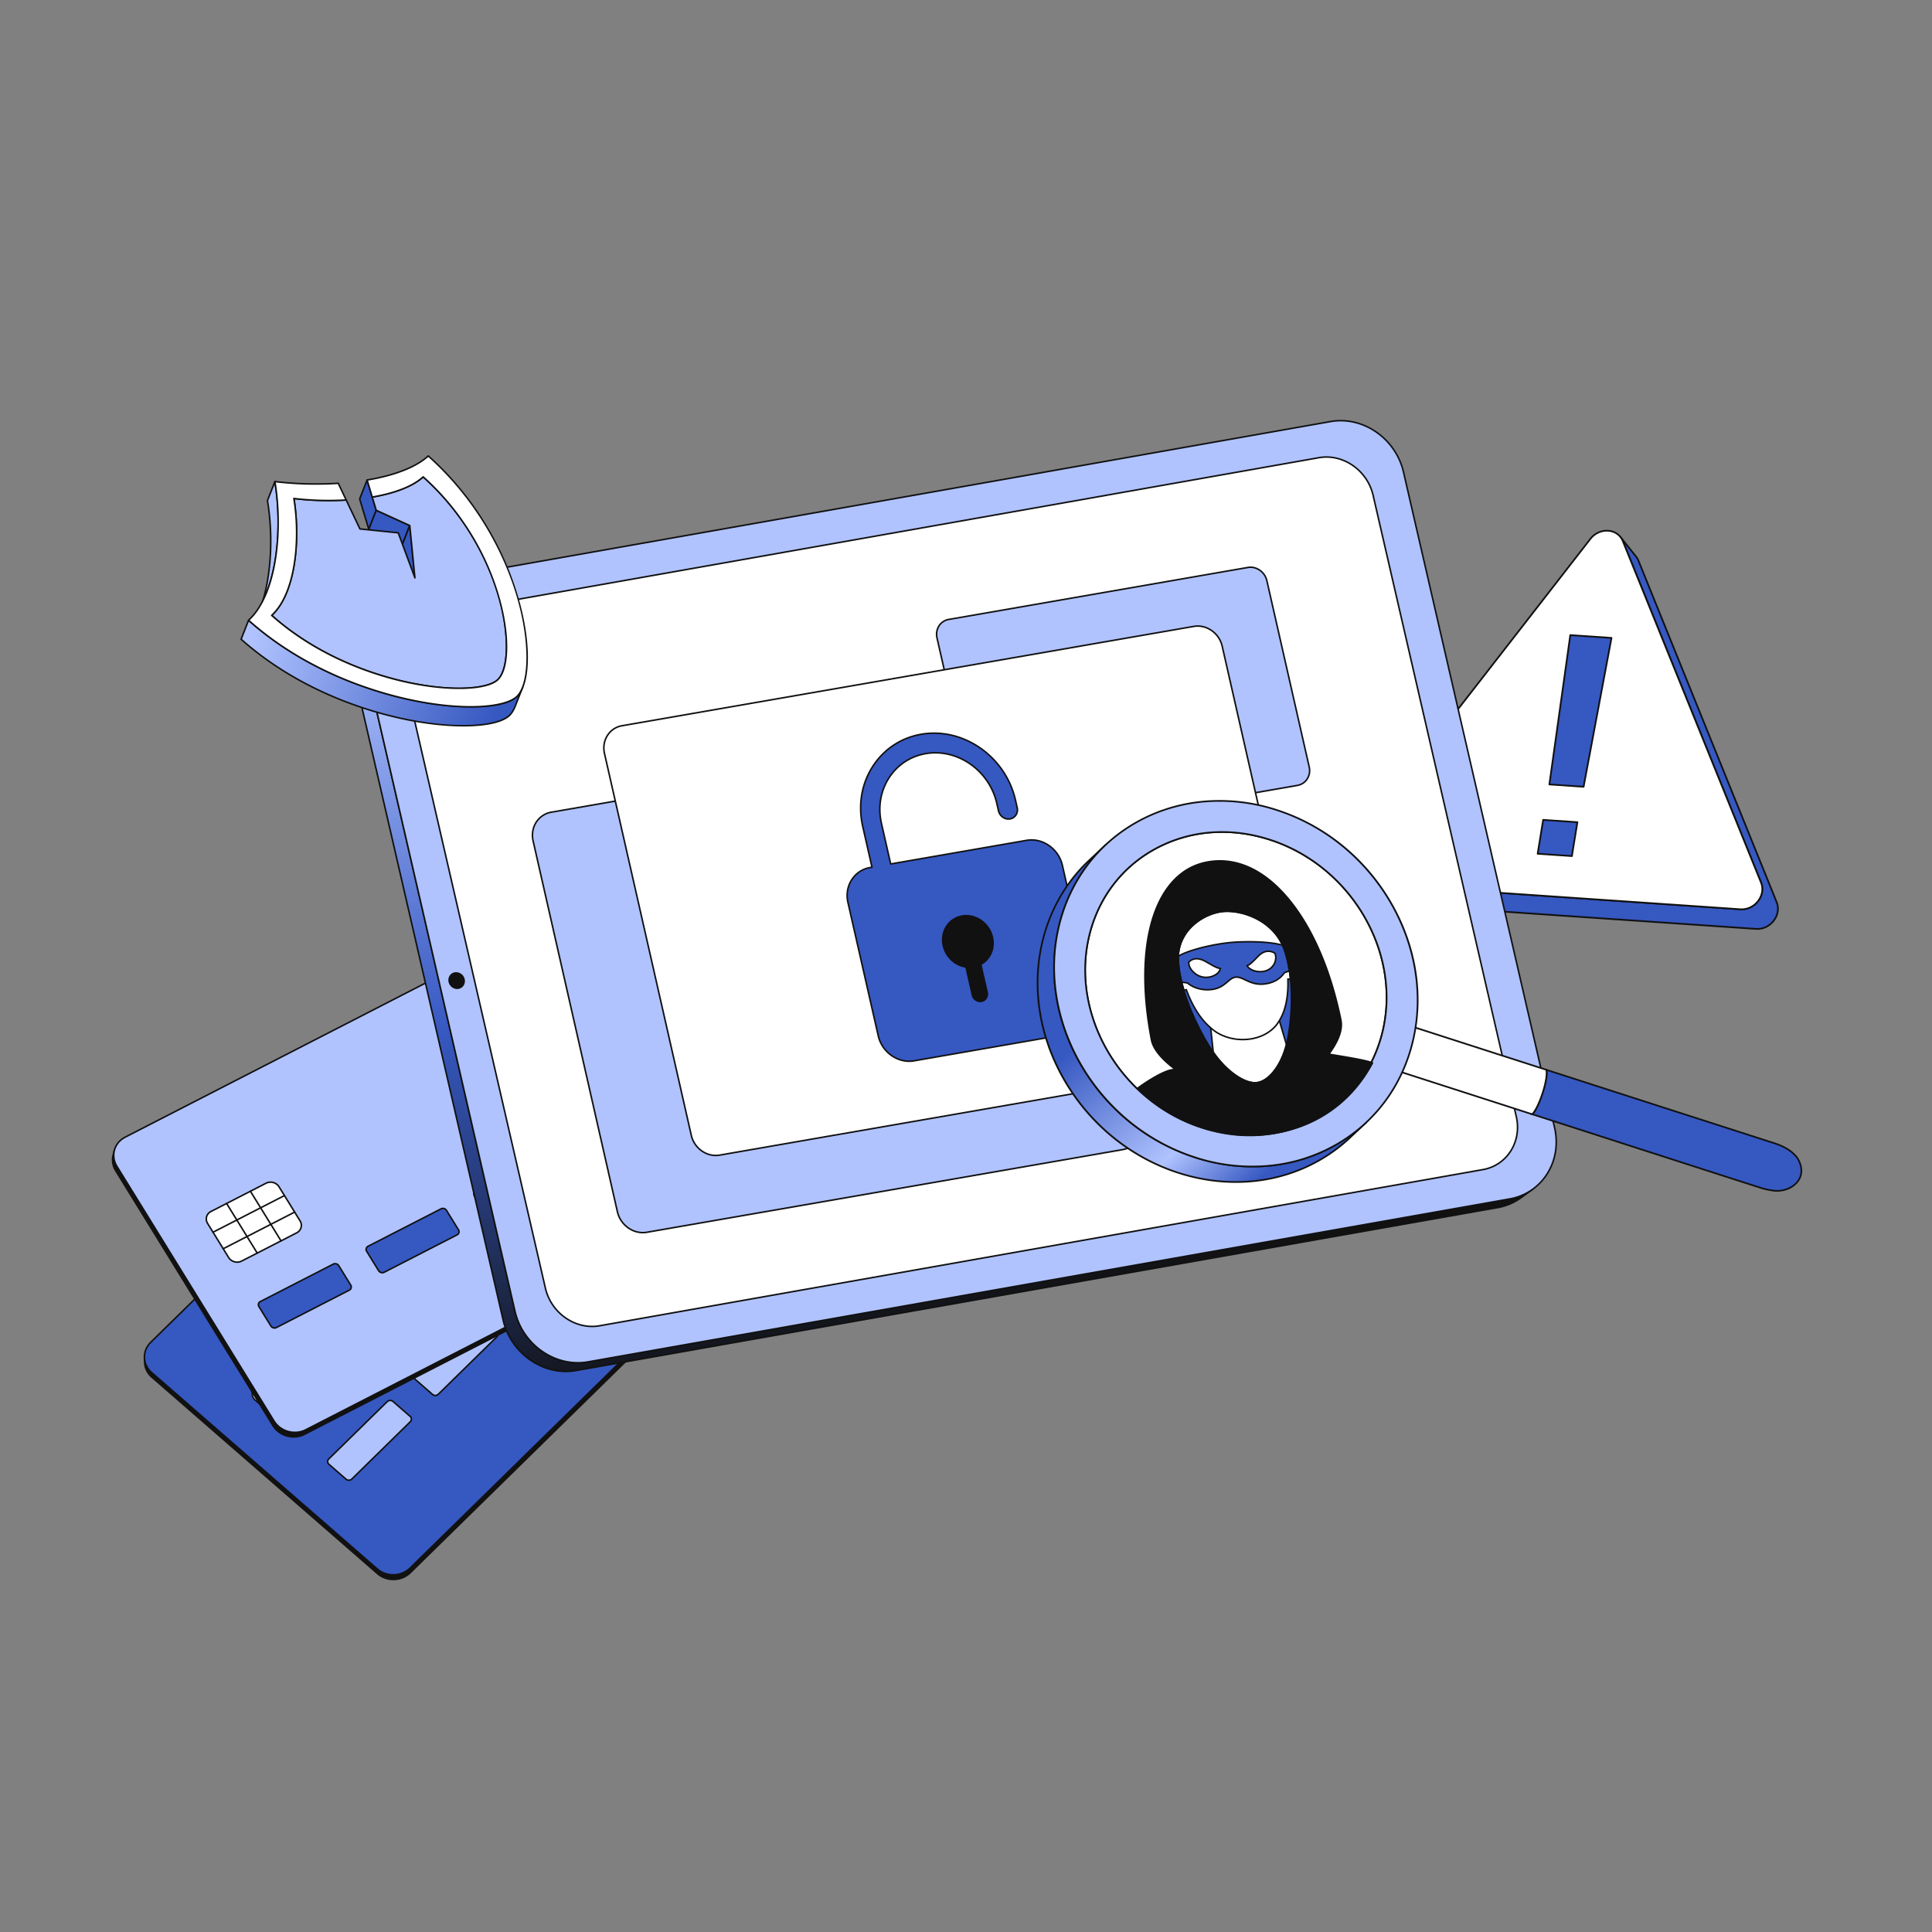 <svg xmlns="http://www.w3.org/2000/svg" viewBox="0 0 3000 3000" width="3000" height="3000"><rect x="0" y="0" width="3000" height="3000" fill="#808080" stroke="none"/><g transform="translate(208.8 1588.8) rotate(-20.342 505.2 401.4) scale(1.2 1.2)"><svg width="841.96" height="668.935" viewBox="0 0 841.96 668.935"><g><path d="m825.039 394.184-593.2 265.374c-14.525 6.498-32.495.496-40.115-13.472L6.205 306.019c-3.704-6.79-4.263-14.219-2.18-20.802l-1.822 5.758c-2.084 6.583-1.525 14.012 2.18 20.802l185.519 340.068c7.62 13.968 25.59 19.97 40.115 13.473l593.2-265.374c7.437-3.327 12.537-9.289 14.722-16.191l1.822-5.757c-2.184 6.899-7.285 12.862-14.722 16.188z" fill="#111"/><path d="M217.646 668.924c-11.546 0-22.921-6.149-28.623-16.602L3.505 312.254c-3.708-6.797-4.509-14.462-2.255-21.582l1.822-5.758a1 1 0 1 1 1.906.604c-2.087 6.597-1.34 13.707 2.104 20.022l185.52 340.067c7.353 13.477 24.771 19.328 38.828 13.037l593.2-265.374c6.945-3.106 11.98-8.639 14.178-15.579a.999.999 0 1 1 1.906.604l-.011.035-1.812 5.723c-2.371 7.492-7.794 13.459-15.268 16.802l-593.2 265.374c-4.087 1.829-8.445 2.695-12.777 2.695zM2.078 296.76c-.401 4.931.677 9.944 3.183 14.537L190.78 651.365c7.354 13.478 24.772 19.326 38.829 13.037l593.2-265.374c5.143-2.3 9.237-5.93 11.909-10.476-2.538 2.709-5.666 4.932-9.271 6.544l-593.2 265.374c-14.986 6.702-33.56.468-41.4-13.906L5.327 306.497c-1.696-3.109-2.784-6.399-3.249-9.737z" fill="#111"/><path d="M611.967 3.61c14.525-6.498 32.475-.438 40.072 13.489l185.519 340.067c7.62 13.968 2.007 30.52-12.519 37.019l-593.2 265.374c-14.525 6.498-32.495.496-40.115-13.472L6.205 306.019c-7.598-13.927-1.964-30.537 12.561-37.035z" fill="#3658C1"/><path d="M219.471 663.166c-11.546 0-22.922-6.149-28.624-16.602L5.327 306.497c-3.802-6.969-4.547-14.804-2.099-22.062 2.459-7.288 7.832-13.101 15.13-16.365l593.2-265.374c14.964-6.694 33.518-.449 41.358 13.923l185.52 340.067c3.814 6.992 4.568 14.836 2.123 22.085-2.451 7.265-7.817 13.062-15.111 16.325L232.247 660.472c-4.089 1.829-8.445 2.694-12.776 2.694zM611.967 3.61l.408.913-593.2 265.374c-6.782 3.034-11.772 8.425-14.051 15.179-2.269 6.723-1.572 13.991 1.959 20.465l185.52 340.067c7.353 13.478 24.77 19.326 38.828 13.038l593.201-265.375c6.778-3.032 11.763-8.408 14.032-15.139 2.266-6.714 1.562-13.99-1.983-20.488L651.161 17.576C643.809 4.1 626.411-1.756 612.375 4.523z" fill="#111"/><path d="m278.963 447.372-96.71 43.264c-2.545 1.139-3.564 4.033-2.21 6.515l14.104 25.854c1.333 2.443 4.511 3.509 7.057 2.37l96.71-43.264c2.545-1.139 3.542-4.073 2.21-6.515l-14.104-25.854c-1.355-2.482-4.512-3.509-7.057-2.37" fill="#B0C3FF"/><path d="M199.038 526.831c-2.327 0-4.62-1.24-5.769-3.347l-14.104-25.854c-.783-1.435-.938-3.046-.435-4.537.506-1.501 1.612-2.698 3.114-3.37l96.71-43.264c3.019-1.348 6.763-.094 8.343 2.805l14.104 25.854c.778 1.426.928 3.038.421 4.538-.508 1.505-1.609 2.702-3.101 3.369l-96.71 43.264c-.823.367-1.7.542-2.573.542zm82.116-78.923a4.35 4.35 0 0 0-1.783.377l-96.71 43.264c-.987.441-1.71 1.217-2.036 2.183-.322.957-.218 2.001.296 2.94l14.104 25.855c1.072 1.967 3.715 2.853 5.771 1.935l96.71-43.264c.977-.437 1.694-1.212 2.022-2.183.325-.966.226-2.01-.282-2.941l-14.104-25.854c-.794-1.454-2.379-2.312-3.988-2.312zm-2.191-.536h.01z" fill="#111"/><path d="m422.003 383.382-96.71 43.264c-2.545 1.139-3.564 4.033-2.21 6.515l14.104 25.854c1.333 2.443 4.511 3.509 7.057 2.37l96.71-43.264c2.588-1.158 3.542-4.073 2.21-6.515l-14.104-25.854c-1.355-2.482-4.469-3.528-7.057-2.37" fill="#B0C3FF"/><path d="M342.078 462.841c-2.327 0-4.62-1.24-5.769-3.347l-14.104-25.854c-.783-1.435-.938-3.046-.435-4.537.506-1.501 1.611-2.698 3.113-3.37l96.711-43.264c3.071-1.371 6.735-.142 8.343 2.803l14.104 25.855c.783 1.436.937 3.05.433 4.545-.505 1.496-1.61 2.689-3.112 3.362l-96.71 43.264a6.3 6.3 0 0 1-2.574.543zm82.154-78.934c-.612 0-1.232.125-1.821.389L325.7 427.559c-.986.441-1.709 1.217-2.035 2.183-.322.957-.218 2.001.296 2.94l14.104 25.855c1.072 1.968 3.715 2.852 5.771 1.935l96.71-43.264c.986-.441 1.709-1.214 2.033-2.176.324-.961.22-2.008-.293-2.948l-14.104-25.854c-.804-1.472-2.351-2.323-3.95-2.323zm-2.229-.525h.01z" fill="#111"/><path d="m565.086 319.372-96.71 43.264c-2.545 1.139-3.564 4.033-2.21 6.515l14.104 25.854c1.333 2.443 4.511 3.509 7.057 2.37l96.71-43.264c2.548-1.14 3.542-4.073 2.21-6.515l-14.104-25.854c-1.355-2.482-4.51-3.509-7.057-2.37" fill="#B0C3FF"/><path d="M485.161 398.831c-2.327 0-4.62-1.24-5.77-3.346l-14.104-25.855c-.783-1.435-.938-3.046-.435-4.537.506-1.5 1.611-2.697 3.113-3.369l96.711-43.265c3.021-1.35 6.763-.092 8.343 2.805l14.104 25.854c.778 1.427.928 3.039.422 4.539-.508 1.505-1.609 2.7-3.102 3.368l-96.71 43.264a6.28 6.28 0 0 1-2.572.542zm82.115-78.922c-.604 0-1.212.12-1.782.376l-96.711 43.265c-.986.441-1.709 1.217-2.035 2.183-.322.956-.217 2 .296 2.939l14.104 25.855c1.073 1.966 3.716 2.853 5.771 1.935l96.71-43.264c.977-.437 1.695-1.212 2.022-2.182.326-.966.226-2.011-.282-2.942l-14.104-25.854c-.794-1.454-2.379-2.311-3.989-2.311zm-2.19-.537h.01z" fill="#111"/><path d="m708.128 255.381-96.71 43.264c-2.548 1.14-3.564 4.033-2.21 6.515l14.104 25.854c1.333 2.443 4.509 3.51 7.057 2.37l96.71-43.264c2.545-1.139 3.542-4.072 2.21-6.515l-14.104-25.854c-1.354-2.482-4.512-3.509-7.057-2.37" fill="#B0C3FF"/><path d="M628.203 334.84c-2.327 0-4.62-1.24-5.769-3.347l-14.104-25.854c-.783-1.435-.938-3.047-.436-4.538.506-1.5 1.612-2.696 3.114-3.369l96.711-43.264c3.021-1.35 6.764-.093 8.343 2.804l14.104 25.854c.778 1.426.928 3.038.421 4.538-.508 1.505-1.609 2.702-3.101 3.369l-96.71 43.264c-.823.368-1.7.543-2.573.543zm82.116-78.923a4.35 4.35 0 0 0-1.783.377l-96.711 43.264c-.986.441-1.71 1.217-2.035 2.183-.322.956-.218 2.001.296 2.94l14.104 25.855c1.072 1.967 3.714 2.852 5.771 1.935l96.71-43.264c.977-.437 1.694-1.212 2.022-2.183.325-.966.226-2.01-.282-2.941l-14.104-25.854c-.794-1.455-2.378-2.312-3.988-2.312zm-2.191-.536h.01z" fill="#111"/><path d="m239.091 389.131-24.781-45.424c-3.144-5.762-10.561-8.22-16.53-5.55l-73.128 32.715c-6.01 2.689-8.319 9.497-5.175 15.259l24.781 45.424c3.122 5.724 10.518 8.239 16.528 5.55l73.128-32.714c5.969-2.67 8.299-9.536 5.177-15.26z" fill="#fff"/><g fill="#111"><path d="M155.696 439.179c-4.968 0-9.862-2.646-12.316-7.145l-24.78-45.425c-1.652-3.028-1.979-6.425-.921-9.563 1.063-3.151 3.395-5.668 6.565-7.087l73.128-32.715c6.449-2.886 14.442-.201 17.816 5.984l24.78 45.424c1.642 3.009 1.96 6.402.896 9.556-1.068 3.166-3.393 5.687-6.544 7.097l-73.127 32.714a13.433 13.433 0 0 1-5.497 1.16zm47.2-101.102c-1.596 0-3.201.318-4.708.993l-73.128 32.715c-2.655 1.188-4.604 3.283-5.486 5.899-.879 2.604-.602 5.434.781 7.968l24.78 45.425c2.886 5.289 9.722 7.587 15.242 5.115l73.127-32.714c2.637-1.18 4.577-3.278 5.465-5.91.884-2.618.614-5.444-.757-7.959l-24.78-45.424c-2.097-3.845-6.285-6.108-10.536-6.108z"/><path d="M181.51 428.784a1 1 0 0 1-.879-.521L144.52 362.07a.999.999 0 1 1 1.755-.957l36.111 66.193a.999.999 0 0 1-.876 1.478zm31.596-14.134a1 1 0 0 1-.879-.521l-36.111-66.193a.999.999 0 1 1 1.755-.957l36.111 66.193a.999.999 0 0 1-.876 1.478z"/><path d="M137.884 420.869a1 1 0 0 1-.409-1.913l94.833-42.424a1 1 0 1 1 .816 1.826l-94.833 42.424a1.004 1.004 0 0 1-.407.087zm-12.031-22.051a1 1 0 0 1-.409-1.913l94.833-42.425a.999.999 0 1 1 .816 1.826l-94.833 42.425a1.014 1.014 0 0 1-.407.087z"/></g></g></svg></g><g transform="translate(2052.0 861.6) rotate(-13.965 323.4 330.6) scale(1.331 1.33)"><svg width="485.887" height="496.967" viewBox="0 0 485.887 496.967"><path d="M484.684 470.452 424.355 44.66a19.418 19.418 0 0 0-1.563-5.388l-12.198-26.643a19.418 19.418 0 0 1 1.563 5.388l60.329 425.792c2.274 16.023-14.958 29.576-31.016 24.392L14.936 330.522c-5.896-1.903-10.009-5.811-12.17-10.531l12.198 26.643c2.161 4.72 6.274 8.628 12.17 10.531l426.533 137.679c16.059 5.183 33.291-8.369 31.016-24.392z" fill="#3658c1"/><path d="M460.86 496.976c-2.518 0-5.043-.388-7.5-1.181L26.827 358.116c-5.831-1.882-10.366-5.812-12.772-11.066L1.857 320.406a1 1 0 0 1 1.819-.833c2.169 4.738 6.278 8.288 11.568 9.996l426.534 137.679c7.527 2.431 15.783.716 22.082-4.586 5.757-4.847 8.611-11.842 7.637-18.713L411.166 18.156a18.437 18.437 0 0 0-1.47-5.087l-.012-.025a1.002 1.002 0 0 1 .493-1.326.998.998 0 0 1 1.325.493l12.197 26.644a20.46 20.46 0 0 1 1.645 5.665l60.33 425.791c1.072 7.559-2.041 15.231-8.329 20.525-4.781 4.025-10.609 6.141-16.485 6.141zM7.302 327.495l8.572 18.722c2.169 4.738 6.278 8.288 11.568 9.996l426.534 137.679c7.526 2.43 15.783.716 22.082-4.586 5.757-4.847 8.611-11.843 7.637-18.714L423.365 44.8a18.473 18.473 0 0 0-1.482-5.112l-8.175-17.857 59.77 421.838c1.072 7.558-2.042 15.23-8.329 20.524-6.83 5.749-15.793 7.603-23.985 4.959L14.63 331.473c-2.763-.892-5.235-2.244-7.328-3.978z" fill="#111"/><path d="M472.486 443.808c2.274 16.023-14.958 29.576-31.016 24.392L14.936 330.522c-16.047-5.18-18.889-25.212-5.104-36.051L376.035 6.356c6.893-5.421 15.357-6.51 22.382-4.243 7.024 2.267 12.609 7.892 13.74 15.902l60.329 425.792z" fill="#fff"/><path d="M448.662 470.333c-2.518 0-5.043-.388-7.5-1.181L14.63 331.473c-7.606-2.455-12.953-8.425-14.303-15.969-1.457-8.141 1.865-16.298 8.887-21.82L375.417 5.57c6.734-5.295 15.444-6.945 23.308-4.408 7.913 2.555 13.305 8.803 14.422 16.714l60.33 425.792c1.072 7.558-2.041 15.23-8.328 20.524-4.781 4.025-10.61 6.142-16.486 6.142zM391.274 1.993c-5.164 0-10.325 1.771-14.62 5.149L10.45 295.256c-6.431 5.057-9.479 12.495-8.155 19.896 1.218 6.804 6.058 12.194 12.948 14.418l426.534 137.679c7.527 2.43 15.784.716 22.083-4.587 5.757-4.847 8.611-11.842 7.636-18.713s-60.33-425.793-60.33-425.793c-1.007-7.136-5.888-12.777-13.057-15.091a22.237 22.237 0 0 0-6.836-1.072z" fill="#111"/><path d="m372.08 124.481-73.498 160.776-38.094-12.296 65.737-163.281z" fill="#3658c1"/><path d="M298.582 286.257c-.102 0-.205-.016-.308-.048l-38.094-12.296a.998.998 0 0 1-.62-1.325l65.736-163.281a.998.998 0 0 1 1.235-.578l45.854 14.801a1 1 0 0 1 .601 1.367l-73.497 160.776a1 1 0 0 1-.909.584zm-36.766-13.918 36.226 11.693 72.66-158.944-43.897-14.17-64.988 161.421z" fill="#111"/><path d="m281.578 323.673-15.773 36.81-38.093-12.296 15.772-36.81z" fill="#3658c1"/><path d="M265.806 361.483c-.102 0-.205-.016-.308-.048l-38.094-12.296a1 1 0 0 1-.612-1.346l15.771-36.811a.998.998 0 0 1 1.227-.558l38.094 12.296a1 1 0 0 1 .612 1.346l-15.771 36.811a1 1 0 0 1-.919.606zm-36.742-13.911 36.182 11.679 14.98-34.964-36.182-11.679z" fill="#111"/></svg></g><g transform="translate(175.2 1417.2) rotate(-3.06 505.2 401.4) scale(1.2 1.2)"><svg width="841.96" height="668.935" viewBox="0 0 841.96 668.935"><g><path d="m825.039 394.184-593.2 265.374c-14.525 6.498-32.495.496-40.115-13.472L6.205 306.019c-3.704-6.79-4.263-14.219-2.18-20.802l-1.822 5.758c-2.084 6.583-1.525 14.012 2.18 20.802l185.519 340.068c7.62 13.968 25.59 19.97 40.115 13.473l593.2-265.374c7.437-3.327 12.537-9.289 14.722-16.191l1.822-5.757c-2.184 6.899-7.285 12.862-14.722 16.188z" fill="#111"/><path d="M217.646 668.924c-11.546 0-22.921-6.149-28.623-16.602L3.505 312.254c-3.708-6.797-4.509-14.462-2.255-21.582l1.822-5.758a1 1 0 1 1 1.906.604c-2.087 6.597-1.34 13.707 2.104 20.022l185.52 340.067c7.353 13.477 24.771 19.328 38.828 13.037l593.2-265.374c6.945-3.106 11.98-8.639 14.178-15.579a.999.999 0 1 1 1.906.604l-.011.035-1.812 5.723c-2.371 7.492-7.794 13.459-15.268 16.802l-593.2 265.374c-4.087 1.829-8.445 2.695-12.777 2.695zM2.078 296.76c-.401 4.931.677 9.944 3.183 14.537L190.78 651.365c7.354 13.478 24.772 19.326 38.829 13.037l593.2-265.374c5.143-2.3 9.237-5.93 11.909-10.476-2.538 2.709-5.666 4.932-9.271 6.544l-593.2 265.374c-14.986 6.702-33.56.468-41.4-13.906L5.327 306.497c-1.696-3.109-2.784-6.399-3.249-9.737z" fill="#111"/><path d="M611.967 3.61c14.525-6.498 32.475-.438 40.072 13.489l185.519 340.067c7.62 13.968 2.007 30.52-12.519 37.019l-593.2 265.374c-14.525 6.498-32.495.496-40.115-13.472L6.205 306.019c-7.598-13.927-1.964-30.537 12.561-37.035z" fill="#b0c3ff"/><path d="M219.471 663.166c-11.546 0-22.922-6.149-28.624-16.602L5.327 306.497c-3.802-6.969-4.547-14.804-2.099-22.062 2.459-7.288 7.832-13.101 15.13-16.365l593.2-265.374c14.964-6.694 33.518-.449 41.358 13.923l185.52 340.067c3.814 6.992 4.568 14.836 2.123 22.085-2.451 7.265-7.817 13.062-15.111 16.325L232.247 660.472c-4.089 1.829-8.445 2.694-12.776 2.694zM611.967 3.61l.408.913-593.2 265.374c-6.782 3.034-11.772 8.425-14.051 15.179-2.269 6.723-1.572 13.991 1.959 20.465l185.52 340.067c7.353 13.478 24.77 19.326 38.828 13.038l593.201-265.375c6.778-3.032 11.763-8.408 14.032-15.139 2.266-6.714 1.562-13.99-1.983-20.488L651.161 17.576C643.809 4.1 626.411-1.756 612.375 4.523z" fill="#111"/><path d="m278.963 447.372-96.71 43.264c-2.545 1.139-3.564 4.033-2.21 6.515l14.104 25.854c1.333 2.443 4.511 3.509 7.057 2.37l96.71-43.264c2.545-1.139 3.542-4.073 2.21-6.515l-14.104-25.854c-1.355-2.482-4.512-3.509-7.057-2.37" fill="#3658c1"/><path d="M199.038 526.831c-2.327 0-4.62-1.24-5.769-3.347l-14.104-25.854c-.783-1.435-.938-3.046-.435-4.537.506-1.501 1.612-2.698 3.114-3.37l96.71-43.264c3.019-1.348 6.763-.094 8.343 2.805l14.104 25.854c.778 1.426.928 3.038.421 4.538-.508 1.505-1.609 2.702-3.101 3.369l-96.71 43.264c-.823.367-1.7.542-2.573.542zm82.116-78.923a4.35 4.35 0 0 0-1.783.377l-96.71 43.264c-.987.441-1.71 1.217-2.036 2.183-.322.957-.218 2.001.296 2.94l14.104 25.855c1.072 1.967 3.715 2.853 5.771 1.935l96.71-43.264c.977-.437 1.694-1.212 2.022-2.183.325-.966.226-2.01-.282-2.941l-14.104-25.854c-.794-1.454-2.379-2.312-3.988-2.312zm-2.191-.536h.01z" fill="#111"/><path d="m422.003 383.382-96.71 43.264c-2.545 1.139-3.564 4.033-2.21 6.515l14.104 25.854c1.333 2.443 4.511 3.509 7.057 2.37l96.71-43.264c2.588-1.158 3.542-4.073 2.21-6.515l-14.104-25.854c-1.355-2.482-4.469-3.528-7.057-2.37" fill="#3658c1"/><path d="M342.078 462.841c-2.327 0-4.62-1.24-5.769-3.347l-14.104-25.854c-.783-1.435-.938-3.046-.435-4.537.506-1.501 1.611-2.698 3.113-3.37l96.711-43.264c3.071-1.371 6.735-.142 8.343 2.803l14.104 25.855c.783 1.436.937 3.05.433 4.545-.505 1.496-1.61 2.689-3.112 3.362l-96.71 43.264a6.3 6.3 0 0 1-2.574.543zm82.154-78.934c-.612 0-1.232.125-1.821.389L325.7 427.559c-.986.441-1.709 1.217-2.035 2.183-.322.957-.218 2.001.296 2.94l14.104 25.855c1.072 1.968 3.715 2.852 5.771 1.935l96.71-43.264c.986-.441 1.709-1.214 2.033-2.176.324-.961.22-2.008-.293-2.948l-14.104-25.854c-.804-1.472-2.351-2.323-3.95-2.323zm-2.229-.525h.01z" fill="#111"/><path d="m565.086 319.372-96.71 43.264c-2.545 1.139-3.564 4.033-2.21 6.515l14.104 25.854c1.333 2.443 4.511 3.509 7.057 2.37l96.71-43.264c2.548-1.14 3.542-4.073 2.21-6.515l-14.104-25.854c-1.355-2.482-4.51-3.509-7.057-2.37" fill="#3658c1"/><path d="M485.161 398.831c-2.327 0-4.62-1.24-5.77-3.346l-14.104-25.855c-.783-1.435-.938-3.046-.435-4.537.506-1.5 1.611-2.697 3.113-3.369l96.711-43.265c3.021-1.35 6.763-.092 8.343 2.805l14.104 25.854c.778 1.427.928 3.039.422 4.539-.508 1.505-1.609 2.7-3.102 3.368l-96.71 43.264a6.28 6.28 0 0 1-2.572.542zm82.115-78.922c-.604 0-1.212.12-1.782.376l-96.711 43.265c-.986.441-1.709 1.217-2.035 2.183-.322.956-.217 2 .296 2.939l14.104 25.855c1.073 1.966 3.716 2.853 5.771 1.935l96.71-43.264c.977-.437 1.695-1.212 2.022-2.182.326-.966.226-2.011-.282-2.942l-14.104-25.854c-.794-1.454-2.379-2.311-3.989-2.311zm-2.19-.537h.01z" fill="#111"/><path d="m708.128 255.381-96.71 43.264c-2.548 1.14-3.564 4.033-2.21 6.515l14.104 25.854c1.333 2.443 4.509 3.51 7.057 2.37l96.71-43.264c2.545-1.139 3.542-4.072 2.21-6.515l-14.104-25.854c-1.354-2.482-4.512-3.509-7.057-2.37" fill="#3658c1"/><path d="M628.203 334.84c-2.327 0-4.62-1.24-5.769-3.347l-14.104-25.854c-.783-1.435-.938-3.047-.436-4.538.506-1.5 1.612-2.696 3.114-3.369l96.711-43.264c3.021-1.35 6.764-.093 8.343 2.804l14.104 25.854c.778 1.426.928 3.038.421 4.538-.508 1.505-1.609 2.702-3.101 3.369l-96.71 43.264c-.823.368-1.7.543-2.573.543zm82.116-78.923a4.35 4.35 0 0 0-1.783.377l-96.711 43.264c-.986.441-1.71 1.217-2.035 2.183-.322.956-.218 2.001.296 2.94l14.104 25.855c1.072 1.967 3.714 2.852 5.771 1.935l96.71-43.264c.977-.437 1.694-1.212 2.022-2.183.325-.966.226-2.01-.282-2.941l-14.104-25.854c-.794-1.455-2.378-2.312-3.988-2.312zm-2.191-.536h.01z" fill="#111"/><path d="m239.091 389.131-24.781-45.424c-3.144-5.762-10.561-8.22-16.53-5.55l-73.128 32.715c-6.01 2.689-8.319 9.497-5.175 15.259l24.781 45.424c3.122 5.724 10.518 8.239 16.528 5.55l73.128-32.714c5.969-2.67 8.299-9.536 5.177-15.26z" fill="#fff"/><g fill="#111"><path d="M155.696 439.179c-4.968 0-9.862-2.646-12.316-7.145l-24.78-45.425c-1.652-3.028-1.979-6.425-.921-9.563 1.063-3.151 3.395-5.668 6.565-7.087l73.128-32.715c6.449-2.886 14.442-.201 17.816 5.984l24.78 45.424c1.642 3.009 1.96 6.402.896 9.556-1.068 3.166-3.393 5.687-6.544 7.097l-73.127 32.714a13.433 13.433 0 0 1-5.497 1.16zm47.2-101.102c-1.596 0-3.201.318-4.708.993l-73.128 32.715c-2.655 1.188-4.604 3.283-5.486 5.899-.879 2.604-.602 5.434.781 7.968l24.78 45.425c2.886 5.289 9.722 7.587 15.242 5.115l73.127-32.714c2.637-1.18 4.577-3.278 5.465-5.91.884-2.618.614-5.444-.757-7.959l-24.78-45.424c-2.097-3.845-6.285-6.108-10.536-6.108z"/><path d="M181.51 428.784a1 1 0 0 1-.879-.521L144.52 362.07a.999.999 0 1 1 1.755-.957l36.111 66.193a.999.999 0 0 1-.876 1.478zm31.596-14.134a1 1 0 0 1-.879-.521l-36.111-66.193a.999.999 0 1 1 1.755-.957l36.111 66.193a.999.999 0 0 1-.876 1.478z"/><path d="M137.884 420.869a1 1 0 0 1-.409-1.913l94.833-42.424a1 1 0 1 1 .816 1.826l-94.833 42.424a1.004 1.004 0 0 1-.407.087zm-12.031-22.051a1 1 0 0 1-.409-1.913l94.833-42.425a.999.999 0 1 1 .816 1.826l-94.833 42.425a1.014 1.014 0 0 1-.407.087z"/></g></g></svg></g><g transform="translate(498.0 574.8) rotate(7.973 982.2 816.6) scale(1.201 1.201)"><svg width="1635.753" height="1359.809" viewBox="0 0 1635.753 1359.809"><linearGradient id="a" gradientUnits="userSpaceOnUse" x1="985.695" x2="620.015" y1="1189.189" y2="218.358"><stop offset="0" stop-color="#111"/><stop offset=".49" stop-color="#3658c1"/><stop offset="1" stop-color="#b0c3ff"/></linearGradient><path d="M1584.6 967.922 433.682 1341.877c-40.651 13.208-86.537-9.918-102.523-51.669L20.225 478.157c-11.721-30.61-4.108-62.712 16.808-82.87L23.319 408.5C2.4 428.662-5.21 460.764 6.51 491.374l310.935 812.051c15.986 41.751 61.872 64.877 102.522 51.669l1150.916-373.955a71.958 71.958 0 0 0 27.837-16.617l13.714-13.217a71.944 71.944 0 0 1-27.834 16.617z" fill="url(#a)"/><path d="M396.485 1359.791c-33.9 0-66.9-21.867-79.975-56.009L5.577 491.731C-5.895 461.772.8 428.821 22.625 407.785l13.714-13.218a1 1 0 1 1 1.388 1.44C16.478 416.486 9.975 448.591 21.158 477.8l310.935 812.05c15.769 41.185 61.2 64.1 101.28 51.076l1150.915-373.955.309.951-.309-.951a70.645 70.645 0 0 0 27.452-16.386 1 1 0 1 1 1.388 1.44l-13.714 13.217a72.63 72.63 0 0 1-28.222 16.848L420.276 1356.045a76.854 76.854 0 0 1-23.791 3.746zM25.574 407.719l-1.562 1.506C2.763 429.7-3.74 461.808 7.444 491.017l310.934 812.05c15.77 41.185 61.2 64.1 101.28 51.076l1150.916-373.956a70.631 70.631 0 0 0 27.452-16.385l1.555-1.5a74.365 74.365 0 0 1-14.675 6.569L433.991 1342.828c-41.072 13.342-87.622-10.1-103.766-52.263L19.291 478.514c-9.296-24.278-6.665-50.52 6.283-70.795z" fill="#111"/><path d="M1215.786 4.715c40.65-13.208 86.536 9.917 102.522 51.669l310.934 812.051c15.987 41.751-3.995 86.279-44.645 99.487L433.682 1341.877c-40.651 13.208-86.537-9.918-102.523-51.669L20.225 478.157C4.238 436.405 24.22 391.878 64.87 378.67z" fill="#b0c3ff"/><path d="M410.2 1346.574c-33.894 0-66.9-21.867-79.975-56.009L19.291 478.514c-8.078-21.1-7.422-43.4 1.847-62.816a72.444 72.444 0 0 1 43.423-37.979L1215.477 3.764c41.072-13.343 87.621 10.1 103.765 52.262l310.934 812.052c8.078 21.1 7.422 43.4-1.847 62.815a72.44 72.44 0 0 1-43.423 37.98L433.991 1342.828a76.854 76.854 0 0 1-23.791 3.746zM1239.286 2.015a74.906 74.906 0 0 0-23.186 3.651L65.179 379.622a70.458 70.458 0 0 0-42.237 36.939c-9.029 18.911-9.663 40.659-1.784 61.238l310.935 812.052c12.771 33.354 45.007 54.724 78.088 54.727a74.859 74.859 0 0 0 23.192-3.652l1150.915-373.955a70.461 70.461 0 0 0 42.236-36.939c9.03-18.912 9.664-40.66 1.785-61.24L1317.374 56.741c-12.774-33.354-45.007-54.726-78.088-54.726z" fill="#111"/><path d="m1578.248 861.172-294.71-769.68c-11.884-31.035-46-48.229-76.216-38.411L104.385 411.447c-30.219 9.819-45.073 42.924-33.19 73.959l294.711 769.68c11.884 31.037 46.015 48.275 76.233 38.456l1102.937-358.366c30.224-9.818 45.056-42.967 33.172-74.004z" fill="#fff"/><g fill="#111"><path d="M424.7 1297.289c-25.308 0-49.959-16.339-59.726-41.845L70.261 485.763c-6.029-15.748-5.538-32.4 1.383-46.9a54.109 54.109 0 0 1 32.432-28.363L1207.013 52.13c30.661-9.964 65.408 7.535 77.459 39.005l294.709 769.68c6.037 15.764 5.544 32.439-1.387 46.953a54.075 54.075 0 0 1-32.409 28.359L442.448 1294.494a57.349 57.349 0 0 1-17.748 2.795zM1224.794 51.33a55.431 55.431 0 0 0-17.163 2.7L104.694 412.4a52.128 52.128 0 0 0-31.245 27.327c-6.683 14-7.152 30.092-1.32 45.323l294.71 769.681c11.685 30.515 45.324 47.5 74.991 37.862l1102.937-358.368a52.1 52.1 0 0 0 31.223-27.319c6.692-14.014 7.162-30.129 1.324-45.376L1282.6 91.85c-9.453-24.696-33.316-40.52-57.806-40.52zM193.549 867.866a9.21 9.21 0 0 0-5.563 12.311 10.475 10.475 0 0 0 12.734 6.423 9.242 9.242 0 0 0 5.5-12.343 10.42 10.42 0 0 0-12.672-6.386"/><path d="M197.812 888.053a11.7 11.7 0 0 1-10.76-7.519 10.605 10.605 0 0 1 .255-8.437 9.889 9.889 0 0 1 5.933-5.182 11.441 11.441 0 0 1 13.915 6.98 10.687 10.687 0 0 1-.261 8.5 9.8 9.8 0 0 1-5.865 5.146 10.408 10.408 0 0 1-3.217.512zm-3.954-19.236a7.907 7.907 0 0 0-4.746 4.141 8.624 8.624 0 0 0-.192 6.861 9.47 9.47 0 0 0 11.491 5.825 7.812 7.812 0 0 0 4.678-4.106 8.705 8.705 0 0 0 .2-6.929 9.421 9.421 0 0 0-11.429-5.792z"/></g></svg></g><g transform="translate(825.6 879.6) rotate(0.0 604.8 517.8) scale(1.199 1.199)"><svg width="1008.481" height="863.733" viewBox="0 0 1008.481 863.733"><path d="M25.485 318.228C8.438 321.19-2.164 337.885 1.848 355.532l109.149 480.131c4.023 17.694 21.122 29.58 38.168 26.618l616.373-107.083c17.092-2.969 27.648-19.659 23.626-37.354l-108.62-477.802c-4.365-19.203-23.008-31.621-42.41-28.25z" fill="#b0c3ff"/><path d="M143.941 863.731c-15.638 0-30.216-11.562-33.918-27.847L.874 355.754c-2.06-9.062-.487-18.117 4.431-25.499 4.632-6.954 11.738-11.575 20.01-13.012l.171.985-.171-.985 612.65-106.437c19.943-3.463 39.07 9.281 43.556 29.014l108.621 477.802c2.069 9.101.499 18.18-4.421 25.565-4.624 6.942-11.73 11.557-20.008 12.995L149.34 863.265a31.625 31.625 0 0 1-5.396.465zm500.571-651.492c-2.048 0-4.121.175-6.205.537L25.657 319.213c-7.727 1.342-14.363 5.657-18.688 12.15-4.61 6.921-6.083 15.426-4.145 23.947l109.149 480.13c3.894 17.127 20.504 28.725 37.022 25.854l616.373-107.083c7.733-1.343 14.37-5.652 18.687-12.133 4.613-6.925 6.082-15.453 4.136-24.013L679.57 240.263c-3.781-16.631-18.545-28.023-35.058-28.023z" fill="#111"/><path d="M927.561 1.292 540.083 68.609c-10.941 1.901-17.736 12.644-15.15 24.019l54.143 238.166c2.994 13.168 15.778 21.684 29.083 19.373l383.565-66.637c10.985-1.908 17.78-12.652 15.205-23.979L952.111 18.414C949.525 7.04 938.547-.616 927.563 1.292" fill="#b0c3ff"/><path d="M603.783 351.545c-12.098 0-22.913-8.345-25.683-20.53L523.957 92.849c-1.353-5.951-.323-11.893 2.901-16.732 3.024-4.54 7.66-7.556 13.053-8.493L927.389.306c11.477-1.992 23 6.03 25.695 17.885l54.818 241.137c1.346 5.92.316 11.838-2.899 16.665-3.033 4.553-7.688 7.579-13.109 8.521L608.33 351.151a26.57 26.57 0 0 1-4.546.394zM927.561 1.292l.171.985-387.478 67.317c-4.848.842-9.014 3.552-11.731 7.631-2.917 4.378-3.846 9.77-2.616 15.18l54.143 238.166c2.877 12.657 15.146 20.829 27.936 18.609l383.564-66.637c4.875-.847 9.062-3.567 11.788-7.658 2.908-4.366 3.836-9.733 2.614-15.113L951.134 18.635C948.671 7.802 938.171.468 927.732 2.277l-.171-.985z" fill="#111"/><path d="M857.459 77.625 117.025 206.262c-16.433 2.855-26.599 18.989-22.732 36.002l112.409 494.47c3.867 17.012 20.307 28.477 36.741 25.622l740.435-128.637c16.433-2.855 26.653-18.952 22.785-35.964l-112.409-494.47c-3.867-17.012-20.361-28.515-36.795-25.66" fill="#fff"/><path d="M238.414 763.789c-15.07 0-29.12-11.141-32.687-26.834L93.318 242.485c-1.995-8.776-.474-17.542 4.283-24.683 4.459-6.695 11.297-11.144 19.252-12.526L857.288 76.639l.171.985-.171-.985c16.949-2.938 33.96 8.912 37.941 26.424l112.409 494.47c1.988 8.746.47 17.486-4.277 24.612-4.471 6.712-11.329 11.172-19.312 12.559L243.614 763.341a30.346 30.346 0 0 1-5.2.448zM862.508 78.19c-1.619 0-3.247.137-4.877.42L117.196 207.247c-7.41 1.287-13.778 5.43-17.931 11.664-4.45 6.68-5.869 14.895-3.997 23.13l112.409 494.47c3.36 14.779 16.569 25.277 30.725 25.278 1.616 0 3.242-.137 4.87-.419l740.435-128.637c7.438-1.292 13.827-5.446 17.99-11.697 4.439-6.664 5.857-14.854 3.991-23.06l-112.409-494.47c-3.365-14.802-16.594-25.316-30.771-25.316z" fill="#111"/><path d="M504.406 217.34c-54.526 9.473-88.466 63.135-75.634 119.583l11.949 52.562-2.413.419c-20.719 3.6-33.603 23.906-28.716 45.403l39.232 172.575c4.887 21.497 25.674 35.953 46.393 32.354l202.649-35.206c20.719-3.6 33.56-23.898 28.673-45.395L687.307 387.06c-4.887-21.497-25.63-35.961-46.349-32.361l-176.033 30.582-11.949-52.562c-9.69-42.625 15.963-83.123 57.137-90.277s82.546 21.701 92.236 64.326l2.207 9.706c1.577 6.935 8.308 11.629 14.96 10.473 6.699-1.164 10.819-7.743 9.243-14.678l-2.207-9.706c-12.832-56.447-67.622-94.695-122.145-85.222" fill="#3658c1"/><g fill="#111"><path d="M488.865 641.782c-18.908 0-36.539-13.984-41.017-33.679l-39.232-172.575c-2.498-10.987-.595-21.959 5.358-30.895 5.594-8.398 14.175-13.979 24.162-15.714l1.376-.239-11.716-51.535c-6.466-28.445-1.517-56.887 13.937-80.086 14.498-21.765 36.695-36.22 62.502-40.704 55.03-9.561 110.339 29.013 123.291 85.986l2.207 9.706c.852 3.747.202 7.49-1.829 10.539-1.903 2.857-4.822 4.756-8.217 5.346-7.189 1.249-14.414-3.792-16.107-11.237l-2.207-9.707c-9.573-42.111-50.438-70.621-91.089-63.562-19.023 3.305-35.382 13.957-46.065 29.995-11.394 17.104-15.04 38.084-10.268 59.075l11.739 51.636 175.097-30.42c21.194-3.68 42.506 11.176 47.496 33.125l39.232 172.575c2.501 11.001.601 21.98-5.351 30.916-5.583 8.382-14.152 13.953-24.125 15.686L495.391 641.22c-2.179.378-4.36.562-6.523.562zm32.277-424.883c-5.498 0-11.028.465-16.565 1.427-25.262 4.389-46.989 18.538-61.18 39.841-15.146 22.738-19.995 50.629-13.651 78.534l11.949 52.562a.999.999 0 0 1-.804 1.207l-2.413.419c-9.442 1.64-17.553 6.915-22.84 14.853-5.646 8.475-7.447 18.896-5.072 29.343l39.232 172.575c4.757 20.927 25.057 35.095 45.247 31.59l202.648-35.206c9.429-1.638 17.527-6.903 22.804-14.824 5.645-8.475 7.444-18.903 5.065-29.364L686.33 387.281c-4.757-20.926-25.03-35.102-45.203-31.598l-176.033 30.583a1 1 0 0 1-1.146-.764l-11.949-52.563c-4.895-21.531-1.146-43.062 10.554-60.627 10.99-16.498 27.819-27.457 47.387-30.856 41.688-7.245 83.577 21.957 93.382 65.089l2.207 9.707c1.461 6.423 7.655 10.779 13.814 9.709a10.33 10.33 0 0 0 6.895-4.484c1.724-2.588 2.272-5.78 1.543-8.987l-2.207-9.706c-11.416-50.215-56.315-85.885-104.434-85.885zm-16.736.441h.01z"/><path d="M557.408 452.733c-17.55 3.049-28.444 20.269-24.313 38.438 3.342 14.7 15.512 25.561 29.33 27.533l8.229 36.199c1.25 5.5 6.545 9.195 11.861 8.272 5.269-.915 8.592-6.107 7.342-11.608l-8.229-36.199c11.904-6.44 18.398-20.544 15.056-35.244-4.13-18.169-21.726-30.439-39.276-27.39"/><path d="M580.896 564.315c-5.174 0-9.995-3.814-11.217-9.189L561.6 519.59c-14.362-2.344-26.161-13.593-29.481-28.197-2.123-9.337-.501-18.668 4.564-26.273 4.761-7.147 12.06-11.896 20.553-13.371l.171.985-.171-.985c18.051-3.133 36.179 9.495 40.422 28.154 3.322 14.613-2.652 28.967-14.89 35.976l8.063 35.468c.683 3.004.157 6.013-1.481 8.472a9.99 9.99 0 0 1-6.665 4.343c-.598.104-1.197.154-1.791.154zm-18.1-111.045c-1.731 0-3.473.146-5.217.449-7.948 1.38-14.777 5.823-19.231 12.509-4.759 7.145-6.279 15.924-4.279 24.721 3.19 14.032 14.642 24.788 28.496 26.765a.999.999 0 0 1 .834.768l8.229 36.2c1.13 4.969 5.937 8.339 10.714 7.508a8.01 8.01 0 0 0 5.343-3.481c1.331-1.998 1.755-4.455 1.195-6.919l-8.229-36.199a.998.998 0 0 1 .499-1.101c11.888-6.432 17.738-20.153 14.557-34.144-3.599-15.831-17.749-27.076-32.912-27.076z"/></g></svg></g><g transform="translate(2695.2 1158.0) rotate(-18.66 -525 435.0) scale(-1.295 1.295)"><svg width="810.638" height="671.676" viewBox="0 0 810.638 671.676"><linearGradient id="b" gradientTransform="matrix(.999 -.052 .052 .999 -172.217 -50.032)" gradientUnits="userSpaceOnUse" x1="918.683" x2="748.451" y1="183.363" y2="539.294"><stop offset=".326" stop-color="#3658c1"/><stop offset=".769" stop-color="#b0c3ff"/><stop offset="1" stop-color="#3658c1"/></linearGradient><path d="M2.017 639.15c2.48-7.743 7.731-14.432 13.656-19.859a77.954 77.954 0 0 1 6.259-5.174l231.912-171.69c-1.144 8.841 24.627 43.659 33.282 44.96-2.058 1.476-232.032 171.871-233.967 173.163a79.16 79.16 0 0 1-8.349 5c-20.057 12.15-49.681 2.444-42.793-26.4z" fill="#3658c1"/><path d="M26.53 671.7a29.2 29.2 0 0 1-17.24-5.248c-8.139-5.939-11.067-15.717-8.245-27.534q.009-.036.021-.072c2.263-7.07 6.951-13.9 13.931-20.292a78.818 78.818 0 0 1 6.326-5.229l231.926-171.7a1 1 0 0 1 1.587.932c-1.064 8.217 24.4 42.635 32.439 43.843a1 1 0 0 1 .434 1.8c-.749.537-32.095 23.751-71.779 53.141-71.717 53.11-160.97 119.209-162.217 120.041a80.718 80.718 0 0 1-8.448 5.061A36.438 36.438 0 0 1 26.53 671.7zM2.982 639.419c-2.609 10.964.05 19.99 7.488 25.416 8.971 6.547 22.881 6.489 33.823-.138a79.376 79.376 0 0 0 8.3-4.97c1.456-.99 94.333-69.772 162.148-119.995 34.968-25.9 63.461-47 70.269-52.027-9.768-4.8-30.3-32.54-32.074-43.36L22.526 614.921a76.9 76.9 0 0 0-6.164 5.094C9.64 626.174 5.143 632.7 2.982 639.419z" fill="#111"/><ellipse cx="270.485" cy="464.907" fill="#fff" rx="4.85" ry="27.962" transform="matrix(.804 -.595 .595 .804 -223.533 252.195)"/><path d="M286.525 488.571a5.121 5.121 0 0 1-2.393-.777c-5.417-3.025-16.224-15.455-24.092-27.71-3.665-5.709-9.454-15.672-7.038-18.241.8-.855 2.095-.8 3.836.177 5.415 3.023 16.223 15.453 24.093 27.709 3.665 5.709 9.454 15.671 7.037 18.242a1.9 1.9 0 0 1-1.443.6zm-32.058-45.326a.315.315 0 0 0-.063 0c-.417.675.727 5.485 7.32 15.754 7.717 12.022 18.208 24.154 23.383 27.044 1.078.6 1.454.519 1.459.516.417-.675-.726-5.485-7.319-15.754-7.72-12.023-18.21-24.155-23.384-27.044a3.193 3.193 0 0 0-1.396-.516z" fill="#111"/><ellipse cx="412.824" cy="359.53" fill="#fff" rx="4.85" ry="27.962" transform="matrix(.804 -.595 .595 .804 -132.894 316.204)"/><path d="M428.863 383.194a5.121 5.121 0 0 1-2.392-.777c-5.417-3.024-16.225-15.455-24.092-27.709-3.666-5.709-9.455-15.671-7.038-18.242.8-.855 2.095-.8 3.836.177 5.417 3.025 16.223 15.455 24.092 27.71 3.666 5.709 9.455 15.671 7.038 18.241a1.9 1.9 0 0 1-1.444.6zm-32.057-45.326a.315.315 0 0 0-.063 0c-.417.675.726 5.486 7.32 15.754 7.717 12.022 18.208 24.154 23.382 27.044 1.079.6 1.454.518 1.459.516.417-.674-.725-5.485-7.319-15.754-7.718-12.022-18.208-24.154-23.383-27.044a3.2 3.2 0 0 0-1.396-.516z" fill="#111"/><path d="M253.406 443.97a1.694 1.694 0 0 1 .438-1.543L396.183 337.05c-3.586 6.5 27.038 47.1 33.282 44.96L287.126 487.387c-.464.344-1.294.211-2.507-.466-9.766-6.475-28.226-30.189-31.213-42.951z" fill="#fff"/><path d="M286.5 488.571a5.23 5.23 0 0 1-2.369-.777c-10.316-6.836-28.739-30.945-31.7-43.6a.94.94 0 0 1-.025-.159 2.585 2.585 0 0 1 .84-2.415l142.34-105.377a1 1 0 0 1 1.471 1.286c-1.657 3 7.222 18.286 18.268 31.453 8.665 10.327 12.823 12.418 13.815 12.078a1 1 0 0 1 .918 1.75L287.721 488.19a2 2 0 0 1-1.221.381zm-32.1-44.746c2.935 12.307 20.81 35.658 30.772 42.262 1.014.564 1.39.48 1.394.477l140.453-103.987c-3.749-1.683-9.019-7.294-13.224-12.306-6.383-7.608-17.983-23.617-18.834-31.072L254.439 443.23a2.148 2.148 0 0 0-.039.595z" fill="#111"/><path d="m494.321 398.164 24.727 11.265c-27.28-12.428-51.373-32.8-69.093-60.607-52.6-82.558-29.143-199.474 52.438-261.1 54.126-40.886 120.2-47.179 173.908-22.71l-24.726-11.261c-53.712-24.47-119.782-18.176-173.908 22.709-81.581 61.624-105.04 178.539-52.438 261.1 17.719 27.811 41.812 48.179 69.092 60.607" fill="#fff"/><path d="M519.047 410.429a1 1 0 0 1-.414-.09l-24.727-11.265a162.435 162.435 0 0 1-69.521-60.98c-52.805-82.877-29.173-200.6 52.68-262.432 26.26-19.837 56.549-32.306 87.59-36.058a163.272 163.272 0 0 1 87.334 13.237l24.727 11.264a1 1 0 0 1-.83 1.821 161.235 161.235 0 0 0-86.264-13.071C558.931 56.564 528.976 68.9 503 88.522c-81.039 61.216-104.454 177.744-52.2 259.763a160.444 160.444 0 0 0 68.664 60.234 1 1 0 0 1-.416 1.91zm65.745-370.04a165.743 165.743 0 0 0-19.9 1.2C534.2 45.3 504.25 57.633 478.27 77.258 397.23 138.473 373.814 255 426.072 337.02a160.431 160.431 0 0 0 68.664 60.234l1.961.894a164.574 164.574 0 0 1-47.586-48.789c-52.8-82.877-29.172-200.6 52.679-262.432 26.262-19.838 56.551-32.306 87.592-36.058a164.91 164.91 0 0 1 63.634 4.638l-1.857-.846a159.982 159.982 0 0 0-66.367-14.272z" fill="#111"/><path d="m494.321 398.164 24.727 11.265c-27.28-12.428-51.373-32.8-69.093-60.607-52.6-82.558-29.143-199.474 52.438-261.1 54.126-40.886 120.2-47.179 173.908-22.71l-24.726-11.261c-53.712-24.47-119.782-18.176-173.908 22.709-81.581 61.624-105.04 178.539-52.438 261.1 17.719 27.811 41.812 48.179 69.092 60.607" fill="#fff"/><path d="M519.047 410.429a1 1 0 0 1-.414-.09l-24.727-11.265a162.435 162.435 0 0 1-69.521-60.98c-52.805-82.877-29.173-200.6 52.68-262.432 26.26-19.837 56.549-32.306 87.59-36.058a163.272 163.272 0 0 1 87.334 13.237l24.727 11.264a1 1 0 0 1-.83 1.821 161.235 161.235 0 0 0-86.264-13.071C558.931 56.564 528.976 68.9 503 88.522c-81.039 61.216-104.454 177.744-52.2 259.763a160.444 160.444 0 0 0 68.664 60.234 1 1 0 0 1-.416 1.91zm65.745-370.04a165.743 165.743 0 0 0-19.9 1.2C534.2 45.3 504.25 57.633 478.27 77.258 397.23 138.473 373.814 255 426.072 337.02a160.431 160.431 0 0 0 68.664 60.234l1.961.894a164.574 164.574 0 0 1-47.586-48.789c-52.8-82.877-29.172-200.6 52.679-262.432 26.262-19.838 56.551-32.306 87.592-36.058a164.91 164.91 0 0 1 63.634 4.638l-1.857-.846a159.982 159.982 0 0 0-66.367-14.272z" fill="#111"/><path d="M477.667 76.46c-81.581 61.624-105.04 178.54-52.438 261.1s161.365 99.527 242.945 37.9C749.8 313.8 773.292 196.932 720.69 114.375S559.294 14.8 477.667 76.46z" fill="#fff"/><path d="M561.4 413.571a166.167 166.167 0 0 1-29.493-2.64c-44.525-8.023-82.712-33.89-107.526-72.836-52.805-82.877-29.173-200.6 52.68-262.433l.6.8-.6-.8c40.909-30.9 89.529-43.222 136.9-34.683 44.543 8.026 82.744 33.9 107.565 72.858 52.788 82.851 29.122 200.572-52.756 262.421-32.424 24.498-69.705 37.313-107.37 37.313zM478.27 77.258C397.231 138.473 373.815 255 426.072 337.021c24.511 38.469 62.224 64.019 106.194 71.942 46.805 8.433 94.858-3.747 135.306-34.3 81.065-61.235 104.515-177.758 52.274-259.75-24.518-38.482-62.246-64.039-106.233-71.966-46.818-8.438-94.883 3.753-135.343 34.311z" fill="#111"/><path d="m478.132 433.575 24.727 11.264c64.758 29.5 144.419 21.909 209.639-27.357 98.395-74.324 126.724-215.277 63.312-314.8-21.371-33.542-50.429-58.108-83.331-73.1l-24.727-11.263c32.9 14.989 61.96 39.554 83.332 73.1 63.412 99.524 35.082 240.477-63.312 314.8-65.221 49.265-144.881 56.858-209.64 27.357" fill="url(#b)"/><path d="M583.377 463.155a195.112 195.112 0 0 1-80.934-17.4l-24.725-11.265a1 1 0 1 1 .829-1.82 194.656 194.656 0 0 0 104.111 15.776c37.035-4.474 73.174-19.35 104.511-43.021 97.825-73.9 126.119-214.516 63.071-313.467-20.53-32.222-49.2-57.37-82.9-72.724a1 1 0 0 1 .829-1.821l24.727 11.265c34.057 15.515 63.021 40.921 83.76 73.47 30.81 48.356 41.165 107.872 29.159 167.585S760.882 382.187 713.1 418.28c-31.618 23.884-68.091 38.9-105.476 43.411a202.111 202.111 0 0 1-24.247 1.464zM503.654 444.1a194.707 194.707 0 0 0 103.731 15.6c37.035-4.475 73.174-19.351 104.511-43.022 97.825-73.894 126.119-214.515 63.071-313.466-20.475-32.135-49.045-57.235-82.632-72.6a197.994 197.994 0 0 1 59.593 60.261c30.809 48.356 41.165 107.872 29.158 167.586s-44.931 112.459-92.712 148.552c-31.618 23.889-68.091 38.9-105.474 43.416a198.482 198.482 0 0 1-79.246-6.327z" fill="#111"/><path d="M751.084 91.416c63.412 99.524 35.082 240.477-63.312 314.8-98.346 74.287-229.524 53.822-292.936-45.7-63.442-99.573-35.113-240.526 63.233-314.816 98.395-74.322 229.573-53.856 293.015 45.716zm-82.91 284.044C749.8 313.8 773.292 196.932 720.69 114.374S559.294 14.8 477.667 76.46c-81.581 61.624-105.04 178.539-52.438 261.1s161.365 99.527 242.945 37.9" fill="#b0c3ff"/><path d="M558.673 451.918a198.027 198.027 0 0 1-35.164-3.147c-53.637-9.666-99.634-40.818-129.517-87.718-30.821-48.374-41.188-107.9-29.19-167.623C376.8 133.73 409.7 80.982 457.467 44.9a221.544 221.544 0 0 1 81.055-38.97 200.659 200.659 0 0 1 83.857-2.811c53.644 9.667 99.651 40.832 129.549 87.755 30.809 48.356 41.165 107.872 29.158 167.586s-44.931 112.459-92.712 148.552a221.416 221.416 0 0 1-81.025 38.949 204.2 204.2 0 0 1-48.676 5.957zM587.219 1.977A202.213 202.213 0 0 0 539 7.876 219.555 219.555 0 0 0 458.672 46.5c-97.8 73.875-126.057 214.5-62.992 313.478 29.579 46.424 75.1 77.259 128.184 86.825a198.668 198.668 0 0 0 83.009-2.78 219.431 219.431 0 0 0 80.3-38.6c97.825-73.9 126.119-214.515 63.071-313.467-29.597-46.45-75.132-77.298-128.22-86.865a196.055 196.055 0 0 0-34.805-3.114zM561.4 413.571a166.167 166.167 0 0 1-29.493-2.64c-44.525-8.023-82.712-33.89-107.526-72.836-52.805-82.878-29.173-200.6 52.68-262.433 40.909-30.9 89.529-43.22 136.9-34.683 44.543 8.026 82.743 33.9 107.565 72.858 52.788 82.851 29.122 200.572-52.756 262.421-32.424 24.498-69.705 37.313-107.37 37.313zm23.07-373.232c-37.242 0-74.114 12.678-106.2 36.919C397.23 138.473 373.814 255 426.072 337.02c24.511 38.469 62.225 64.02 106.194 71.943 46.805 8.433 94.858-3.747 135.306-34.3l.6.8-.6-.8c81.065-61.235 104.515-177.758 52.274-259.75-24.518-38.482-62.246-64.039-106.233-71.966a164.227 164.227 0 0 0-29.139-2.608z" fill="#111"/></svg></g><g transform="translate(1765.2 1335.6) rotate(0.0 183.6 214.2) scale(1.2 1.199)"><svg width="306.026" height="357.255" viewBox="0 0 306.026 357.255"><path d="M221.029 146.544c16.036 69.08-8.863 135.367-57.32 149.586-50.732 14.887-108.805-32.197-127.802-106.944-19.323-76.03 10.353-146.252 64.181-155.253 51.344-8.586 104.653 42.441 120.941 112.611z" fill="#3658c1"/><path d="M144.455 299.891c-13.594 0-27.526-3.923-41.108-11.668-31.71-18.083-57.283-55.013-68.408-98.791-11.416-44.917-6.152-90.246 14.08-121.255 12.802-19.62 30.404-31.802 50.904-35.23 25.007-4.183 51.452 5.418 74.465 27.029 22.737 21.352 39.646 52.015 47.614 86.341 16.3 70.216-9.182 136.443-58.012 150.772a69.143 69.143 0 0 1-19.535 2.802zM111.494 33.99a68.07 68.07 0 0 0-11.241.93c-19.935 3.333-37.071 15.211-49.56 34.351-19.933 30.549-25.098 75.285-13.817 119.67 10.995 43.261 36.214 79.727 67.461 97.545 19.714 11.241 40.147 14.244 59.091 8.685 23.065-6.769 41.601-25.81 52.191-53.617 10.593-27.813 12.168-61.474 4.436-94.784-7.88-33.945-24.584-64.251-47.035-85.335-19.107-17.944-40.583-27.444-61.525-27.444z" fill="#111"/><path d="M184.493 207.847c-5.555-16.751-31.793-29.979-50.824-27.707-20.133 2.403-39.835 20.469-38.035 37.019l3.297 31.622c16.944 24.554 40.365 41.1 56.17 39.446 15.804-1.653 31.828-22.325 38.533-49.353l-9.14-31.027" fill="#fff"/><path d="M152.84 289.342c-16.099 0-38.185-16.013-54.733-39.994a.995.995 0 0 1-.171-.464l-3.296-31.622c-1.813-16.673 17.46-35.555 38.911-38.116 20.225-2.411 46.426 11.91 51.891 28.386a.393.393 0 0 1 .01.032l9.141 31.027c.051.17.055.351.012.523-6.896 27.797-23.098 48.402-39.399 50.107-.771.081-1.563.121-2.364.121zm-52.942-40.92c16.697 24.097 39.856 40.403 55.098 38.81 15.186-1.588 30.972-21.897 37.602-48.336l-9.059-30.75c-5.219-15.702-30.304-29.33-49.751-27.013-20.08 2.396-38.833 20.523-37.159 35.918l3.27 31.372z" fill="#111"/><path d="M197.518 143.376c-1.28-11.257-4.428-22.265-8.862-33.101-15.22-33.41-54.007-46.172-77.555-43.708-23.582 2.467-55.874 22.705-57.408 57.946-.059 14.703 2.879 29.518 7.174 43.77 1.119.149 2.244.019 3.219-.54 6.25 16.939 16.201 36.318 31.549 49.416 24.13 22.574 71.98 20.448 88.859-9.312 9.616-15.702 11.627-36.315 11.038-53.827a5.314 5.314 0 0 0 3.32-.142 208.666 208.666 0 0 0-1.333-10.502z" fill="#fff"/><path d="M137.053 233.373c-16.013 0-31.505-5.57-42.103-15.484-12.799-10.922-23.384-27.353-31.438-48.816-.847.262-1.787.332-2.778.2a.999.999 0 0 1-.825-.703c-4.91-16.289-7.271-30.702-7.218-44.063 1.594-36.624 35.054-56.504 58.304-58.937 23.154-2.419 62.821 9.719 78.57 44.289 4.797 11.723 7.718 22.631 8.943 33.383.522 3.413.973 6.957 1.337 10.533.046.453-.22.88-.646 1.039a6.46 6.46 0 0 1-2.633.392c.592 22.152-3.182 40.033-11.222 53.163-7.266 12.813-21.108 21.652-37.961 24.223a68.614 68.614 0 0 1-10.331.781zm-72.968-66.63a1.007 1.007 0 0 1 .939.654c7.978 21.622 18.495 38.108 31.26 49.001 12.466 11.662 31.914 17.099 50.799 14.217 16.242-2.478 29.562-10.957 36.54-23.262 7.996-13.059 11.66-30.982 10.909-53.3a1 1 0 0 1 1.276-.994c.628.18 1.305.208 1.962.085a209.54 209.54 0 0 0-1.239-9.617l-.005-.038c-1.204-10.573-4.08-21.313-8.795-32.835-15.322-33.631-53.979-45.447-76.525-43.093-22.539 2.357-54.973 21.599-56.513 56.995-.052 12.942 2.217 26.955 6.937 42.784.737.01 1.398-.143 1.96-.464a.997.997 0 0 1 .497-.132z" fill="#111"/><path d="M119.112 106.931c-22.979 2.404-53.335 9.902-65.42 17.581a61.482 61.482 0 0 0 .063 6.468c.532 8.642 2.059 17.744 4.315 26.983l7.249 1.08-.006-.073c7.97 6.547 18.943 9.911 31.008 8.649 18.26-1.91 21.991-15.01 31.657-16.021s18.341 10.791 36.6 8.881c12.057-1.261 21.275-6.738 26.383-14.653l.014.073 6.541-2.524c-1.429-9.326-3.503-18.37-6.353-26.769a68.199 68.199 0 0 0-2.509-6.332c-14.821-4.754-46.838-5.719-69.543-3.344" fill="#3658c1"/><path d="M91.31 168.883c-9.9 0-19.085-3.075-26.306-8.875l-7.082-1.055a1 1 0 0 1-.824-.752c-2.368-9.698-3.828-18.836-4.341-27.159a62.767 62.767 0 0 1-.064-6.573.999.999 0 0 1 .463-.801c12.618-8.017 44.007-15.446 65.853-17.731 21.543-2.255 54.411-1.6 69.952 3.386a.999.999 0 0 1 .604.538 69.541 69.541 0 0 1 2.547 6.425c2.743 8.083 4.895 17.147 6.395 26.939a1 1 0 0 1-.628 1.084l-6.325 2.44c-5.516 8.264-15.038 13.487-26.869 14.725-10.849 1.137-18.506-2.495-24.658-5.413-4.374-2.075-8.158-3.865-11.942-3.468-3.764.394-6.672 2.871-10.04 5.738-4.785 4.075-10.74 9.145-21.617 10.283-1.722.18-3.43.269-5.116.269zm-25.948-10.891c.21 0 .416.065.586.205 8.073 6.632 18.826 9.623 30.27 8.427 10.262-1.073 15.717-5.718 20.529-9.816 3.621-3.084 6.749-5.747 11.128-6.205 4.354-.455 8.362 1.448 13.008 3.65 6.234 2.956 13.3 6.311 23.593 5.231 11.398-1.192 20.507-6.235 25.647-14.201.188-.293.533-.457.856-.458l5.427-2.094c-1.476-9.373-3.557-18.05-6.188-25.804a67.013 67.013 0 0 0-2.29-5.834c-15.461-4.785-47.565-5.381-68.71-3.168l-.104-.995.104.995c-21.368 2.235-51.892 9.398-64.547 17.154a61.279 61.279 0 0 0 .083 5.839c.494 8.019 1.883 16.814 4.13 26.155l6.286.937a1.04 1.04 0 0 1 .192-.018z" fill="#111"/><path d="M75.791 127.829c-3.474.363-6.301 1.939-8.438 4.32-.702 6.777 6.627 17.003 17.868 19.225 2.369.468 4.722.544 6.968.309 8.411-.88 15.313-6.123 15.86-11.471-4.355-.12-10.718-4.283-18.941-8.89-5.144-2.884-9.6-3.882-13.316-3.493" fill="#fff"/><path d="M89.718 152.812c-1.579 0-3.148-.153-4.691-.458-11.463-2.266-19.447-12.778-18.669-20.309a.996.996 0 0 1 .251-.565c2.396-2.669 5.534-4.276 9.077-4.646 4.161-.437 8.85.779 13.91 3.615 1.458.817 2.858 1.621 4.199 2.39 6.116 3.51 10.947 6.282 14.279 6.374a1.002 1.002 0 0 1 .968 1.101c-.614 6.014-7.972 11.445-16.75 12.363a24.72 24.72 0 0 1-2.575.135zm-21.397-20.239c-.408 6.541 6.978 15.819 17.095 17.819 2.181.431 4.428.531 6.669.295 7.229-.756 13.562-4.943 14.787-9.583-3.673-.565-8.327-3.235-14.07-6.531-1.336-.766-2.729-1.566-4.183-2.38-4.69-2.629-8.976-3.764-12.724-3.371-2.977.311-5.523 1.572-7.574 3.75z" fill="#111"/><path d="M168.795 118.1c-3.718.389-7.605 2.26-11.413 6.08-6.097 6.106-10.591 11.404-14.722 12.412 2.611 5.017 11.273 8.632 19.684 7.752 2.246-.235 4.474-.79 6.564-1.725 9.91-4.435 12.964-15.747 9.664-22.105-2.976-1.846-6.303-2.778-9.778-2.414" fill="#fff"/><g fill="#111"><path d="M159.752 145.477c-7.813 0-15.385-3.441-17.979-8.425a1 1 0 0 1 .65-1.434c3.126-.763 6.676-4.403 11.17-9.012a358.356 358.356 0 0 1 3.081-3.135c3.775-3.786 7.818-5.929 12.017-6.368 3.519-.368 7.117.517 10.41 2.559.152.095.277.229.36.389 1.711 3.297 1.843 7.813.354 12.082-1.786 5.119-5.515 9.167-10.497 11.396-2.107.942-4.418 1.55-6.869 1.807a25.88 25.88 0 0 1-2.696.139zm-15.578-8.339c3.072 4.233 10.824 6.967 18.066 6.21 2.24-.234 4.347-.787 6.261-1.643 4.475-2.002 7.822-5.635 9.425-10.229 1.274-3.651 1.226-7.461-.118-10.259-2.881-1.726-5.875-2.44-8.908-2.124-3.729.39-7.366 2.338-10.809 5.791a354.82 354.82 0 0 0-3.065 3.118c-4.174 4.281-7.571 7.766-10.851 9.135zm24.621-19.039h.01z"/><path d="M248.519 251.222c11.552-15.4 18.206-31.237 15.604-44.012C238.284 80.353 172.201-6.263 98.18 1.48 24.158 9.224-5.558 105.861 18.993 232.853c2.482 12.839 15.113 26.724 32.289 39.167C42.194 266.936 8.903 289.337 1 295.51c86.51 86.883 241.791 84.538 304.026-32.877-9.558-4.157-45.893-9.324-56.507-11.411zM53.755 130.981a61.756 61.756 0 0 1-.063-6.468c1.534-35.241 33.825-55.479 57.408-57.946 23.548-2.463 62.335 10.299 77.555 43.708a67.921 67.921 0 0 1 2.509 6.332c2.85 8.399 4.924 17.443 6.353 26.769.531 3.468.974 6.975 1.333 10.502 3.062 30.053.122 61.549-4.698 82.813-.166.732-.339 1.46-.519 2.183-6.705 27.028-22.729 47.7-38.533 49.353-15.805 1.653-39.225-14.892-56.17-39.446-.453-.657-.903-1.32-1.346-1.988-12.899-19.417-27.971-49.043-36.718-78.51a218.911 218.911 0 0 1-2.796-10.318c-2.256-9.239-3.783-18.341-4.315-26.983z"/><path d="M147.18 357.248c-21.653 0-43.581-3.521-64.637-10.459-31.059-10.235-59.5-27.723-82.252-50.573a1.002 1.002 0 0 1 .094-1.494c5.36-4.188 33.511-23.791 46.938-24.398-12.532-9.556-26.568-23.091-29.311-37.281C1.511 147.69 9.328 75.421 39.459 34.765 54.465 14.518 74.187 2.985 98.075.486c36.283-3.795 71.521 14.452 101.928 52.763 29.729 37.458 52.24 90.627 65.1 153.762 3.036 14.906-6.155 31.665-14.831 43.526 2.753.506 6.607 1.149 10.955 1.875 15.618 2.607 37.008 6.177 44.198 9.305a1 1 0 0 1 .485 1.385c-26.966 50.874-73.164 83.562-130.083 92.044a194.534 194.534 0 0 1-28.647 2.102zM2.513 295.607c45.052 44.724 111.236 66.766 173.02 57.561 55.908-8.331 101.354-40.286 128.087-90.022-7.895-2.948-28.728-6.426-42.723-8.762-5.26-.878-9.802-1.636-12.571-2.18a1 1 0 0 1-.606-1.581c12.286-16.377 17.764-31.724 15.425-43.212-12.797-62.828-35.173-115.706-64.707-152.918-29.961-37.75-64.603-55.738-100.154-52.018-23.31 2.438-42.561 13.703-57.219 33.481C11.268 76.163 3.58 147.859 19.975 232.663c2.238 11.578 13.565 25.268 31.895 38.548a1 1 0 0 1-1.075 1.682c-7.654-4.283-36.772 13.954-48.281 22.714zm150.326-6.264c-16.098 0-38.185-16.014-54.732-39.994-.457-.663-.909-1.33-1.355-2.003-11.762-17.704-27.617-47.697-36.844-78.778a222.135 222.135 0 0 1-2.809-10.366c-2.368-9.695-3.829-18.833-4.342-27.158a62.527 62.527 0 0 1-.063-6.574c1.592-36.584 35.052-56.465 58.302-58.897 23.154-2.419 62.821 9.719 78.57 44.289a69.715 69.715 0 0 1 2.546 6.425c2.743 8.083 4.895 17.147 6.395 26.939a212.6 212.6 0 0 1 1.34 10.552c3.229 31.702-.32 63.731-4.719 83.136-.168.739-.343 1.473-.523 2.203-6.896 27.796-23.098 48.401-39.399 50.106-.772.081-1.562.121-2.365.121zM117.008 67.272c-2.028 0-3.968.098-5.804.29-22.539 2.357-54.973 21.599-56.513 56.995-.091 2.089-.07 4.23.062 6.364.506 8.207 1.948 17.226 4.289 26.807.81 3.32 1.746 6.776 2.783 10.271 9.163 30.869 24.91 60.657 36.592 78.241.44.664.887 1.322 1.336 1.974 16.708 24.21 39.95 40.627 55.242 39.02 15.235-1.594 31.076-22.033 37.667-48.599.179-.717.35-1.438.514-2.164 4.364-19.25 7.885-51.029 4.68-82.49-.361-3.55-.808-7.067-1.326-10.453-1.482-9.677-3.606-18.626-6.313-26.599a67.043 67.043 0 0 0-2.472-6.239c-14.089-30.925-47.854-43.418-70.737-43.418z"/></g></svg></g><g transform="translate(373.2 706.8) rotate(0.0 223.2 210.6) scale(1.2 1.2)"><svg width="372.143" height="351.146" viewBox="0 0 372.143 351.146"><linearGradient id="c" gradientTransform="matrix(.955 -.298 .298 .955 -529.619 -1877.582)" gradientUnits="userSpaceOnUse" x1="-100.354" x2="157.632" y1="2166.743" y2="2371.511"><stop offset="0" stop-color="#b0c3ff"/><stop offset="1" stop-color="#3658c1"/></linearGradient><path d="m154.389 56.667 6.654 22.04 5.165 17.121 9.64-24.529-5.165-17.121-6.654-22.041z" fill="#3658c1"/><path d="M166.208 96.828h-.041a.998.998 0 0 1-.916-.71l-11.819-39.161a1.001 1.001 0 0 1 .026-.655l9.641-24.529c.155-.396.559-.636.972-.633a.999.999 0 0 1 .916.71l11.819 39.161c.065.215.056.446-.026.655l-9.641 24.529a.999.999 0 0 1-.931.634zM155.446 56.71l10.886 36.068 8.459-21.522-10.886-36.069z" fill="#111"/><path d="m219.236 91.048-9.64 24.529-43.388-19.749 9.64-24.529z" fill="#3658c1"/><path d="M209.596 116.577a.993.993 0 0 1-.414-.09l-43.389-19.749a1 1 0 0 1-.517-1.276l9.641-24.529a1.002 1.002 0 0 1 1.345-.544l43.388 19.749a1 1 0 0 1 .517 1.276l-9.64 24.529a1.002 1.002 0 0 1-.931.634zm-42.111-21.266 41.566 18.919 8.907-22.666-41.565-18.919z" fill="#111"/><path d="m225.9 158.767-9.64 24.53-6.664-67.72 9.64-24.529z" fill="#3658c1"/><path d="M216.261 184.297a.998.998 0 0 1-.996-.902l-6.664-67.72a1.006 1.006 0 0 1 .064-.464l9.64-24.529a.998.998 0 0 1 1.925.267l6.664 67.72c.016.158-.007.316-.064.464l-9.64 24.529a.998.998 0 0 1-.93.634zm-5.646-68.578 6.234 63.347 8.032-20.439-6.234-63.347z" fill="#111"/><path d="m34.323 176.614-9.64 24.529c15.348-39.053 18.313-94.152 10.408-142.452l9.64-24.529c7.906 48.3 4.94 103.399-10.408 142.452" fill="#b0c3ff"/><path d="M24.683 202.144a.998.998 0 0 1-.93-1.366c14.623-37.21 18.59-91.593 10.352-141.925a1.007 1.007 0 0 1 .057-.527l9.64-24.529a1 1 0 0 1 1.918.205c8.293 50.668 4.283 105.455-10.465 142.979l-9.64 24.529s0-.002 0 0a1 1 0 0 1-.931.635zM36.122 58.801c6.544 40.205 5.347 82.976-2.808 117.644l.077-.197c14.272-36.316 18.394-88.992 10.924-138.296z" fill="#111"/><path d="M69.287 56.024c21.901 2.648 45.25 3.329 67.65 1.958L154.724 95.4l49.571 5.085 21.607 58.283-6.664-67.72-43.388-19.749-5.165-17.12c28.002-4.769 51.955-13.39 65.869-26.114 106.504 94.819 123.704 237.672 96.369 262.668-27.329 24.99-185.872 11.383-292.376-83.435 29.559-27.029 38.001-94.689 28.742-151.273z" fill="#b0c3ff"/><path d="M283.094 302.637c-19.62 0-42.849-2.544-66.881-7.716-38.787-8.348-113.271-30.734-176.334-86.877a1.003 1.003 0 0 1-.01-1.485c30.288-27.695 37.229-96.611 28.43-150.374a1 1 0 0 1 1.108-1.155c21.848 2.642 45.178 3.315 67.468 1.952.396-.029.788.2.965.569l17.546 36.91 49.01 5.027a1 1 0 0 1 .836.647l18.916 51.024-5.85-59.442-42.863-19.51a.997.997 0 0 1-.543-.621l-5.165-17.12a1 1 0 0 1 .789-1.274c29.808-5.077 52.409-14.021 65.362-25.866a1 1 0 0 1 1.34-.009c34.973 31.136 63.681 70.742 83.02 114.536 15.81 35.802 24.995 74.082 25.201 105.024.144 21.641-4.063 37.477-11.843 44.592-8.086 7.394-26.617 11.167-50.501 11.167zM42.031 207.278c62.545 55.307 136.177 77.417 174.603 85.687 59.714 12.852 103.36 8.233 115.612-2.971 7.251-6.63 11.33-22.341 11.192-43.103-.406-61.065-33.624-151.889-106.883-217.484-13.167 11.654-35.455 20.477-64.588 25.564l4.707 15.604 42.976 19.562a1 1 0 0 1 .581.812l6.664 67.72a1 1 0 0 1-1.933.446l-21.391-57.7-48.95-5.021a1.003 1.003 0 0 1-.802-.565L136.322 59.02c-21.76 1.29-44.475.653-65.838-1.847 8.48 53.617 1.426 121.689-28.454 150.105z" fill="#111"/><path d="m365.402 300.126-9.64 24.529c-2.107 5.362-4.765 9.579-7.925 12.468C315.418 366.768 127.344 350.629 1 238.147l9.64-24.529C136.984 326.1 325.058 342.239 357.477 312.594c3.16-2.889 5.818-7.106 7.925-12.468" fill="url(#c)"/><path d="M288.758 351.064c-23.262 0-50.817-3.019-79.328-9.154C163.436 332.012 75.113 305.467.334 238.894a1.001 1.001 0 0 1-.266-1.113l9.641-24.529a1 1 0 0 1 1.595-.381C85.739 279.14 173.689 305.57 219.49 315.426c70.896 15.257 122.74 9.753 137.312-3.569 3.013-2.755 5.587-6.812 7.653-12.057l.016-.039a1 1 0 1 1 1.835.797l-9.614 24.463c-2.181 5.551-4.933 9.871-8.181 12.84-9.562 8.744-31.485 13.204-59.753 13.204zM2.185 237.863c74.325 65.93 161.971 92.258 207.665 102.092 70.899 15.257 122.743 9.753 137.312-3.57 3.021-2.762 5.601-6.832 7.669-12.096l4.958-12.615a23.342 23.342 0 0 1-1.637 1.658c-17.43 15.938-75.926 17.641-139.082 4.049-45.774-9.851-133.474-36.188-208.022-102.065l-8.862 22.548z" fill="#111"/><path d="M44.731 34.162c26.525 3.203 54.853 3.977 81.932 2.218l10.274 21.601c-22.4 1.371-45.749.69-67.65-1.958 9.26 56.584.817 124.244-28.742 151.273 106.504 94.819 265.046 108.426 292.376 83.435 27.336-24.996 10.136-167.849-96.369-262.668-13.914 12.723-37.868 21.345-65.869 26.114l-6.654-22.041c33.648-5.626 62.46-15.895 79.128-31.137 126.344 112.482 146.745 281.943 114.32 311.594-32.419 29.645-220.493 13.506-346.837-98.976 35.067-32.066 45.079-112.328 34.091-179.456z" fill="#fff"/><path d="M298.399 326.535c-23.262 0-50.818-3.019-79.329-9.155-45.993-9.898-134.317-36.443-209.095-103.016a1.003 1.003 0 0 1-.01-1.485C45.943 179.98 54.191 98.151 43.743 34.323a1 1 0 0 1 1.108-1.155c26.501 3.201 54.767 3.967 81.747 2.212a.996.996 0 0 1 .968.568l10.273 21.602a1 1 0 0 1-.842 1.428c-21.963 1.343-44.93.719-66.513-1.806 8.48 53.616 1.426 121.689-28.454 150.105 62.545 55.307 136.177 77.417 174.603 85.687 59.714 12.852 103.36 8.233 115.612-2.971 7.251-6.63 11.33-22.341 11.192-43.103-.406-61.065-33.624-151.889-106.883-217.484-13.335 11.803-36.022 20.701-65.704 25.757a.998.998 0 0 1-1.125-.697l-6.654-22.041a.999.999 0 0 1 .792-1.275c35.898-6.003 63.084-16.684 78.618-30.889a.999.999 0 0 1 1.34-.009c41.468 36.918 75.507 83.879 98.438 135.807 18.744 42.448 29.635 87.831 29.879 124.513.171 25.619-4.796 44.356-13.986 52.759-9.563 8.744-31.485 13.204-59.753 13.204zM12.128 213.6c74.26 65.735 161.729 92.005 207.363 101.825 70.896 15.257 122.74 9.753 137.312-3.569 8.64-7.901 13.501-26.588 13.336-51.271-.482-72.517-39.941-180.383-126.978-258.243-15.755 14.016-42.624 24.576-77.847 30.591l6.071 20.109c29.376-5.103 51.666-13.988 64.492-25.716a1 1 0 0 1 1.34-.009c34.973 31.136 63.681 70.742 83.02 114.536 15.81 35.802 24.995 74.082 25.201 105.024.144 21.641-4.063 37.478-11.843 44.592-14.729 13.468-64.095 14.919-117.382 3.451-38.787-8.348-113.271-30.734-176.334-86.877a1.003 1.003 0 0 1-.01-1.485c30.288-27.695 37.229-96.611 28.43-150.374a1 1 0 0 1 1.108-1.154c21.364 2.583 44.147 3.285 65.989 2.04l-9.346-19.649c-26.445 1.677-54.102.948-80.121-2.109 10.131 63.685 1.77 144.666-33.802 178.289z" fill="#111"/></svg></g></svg>